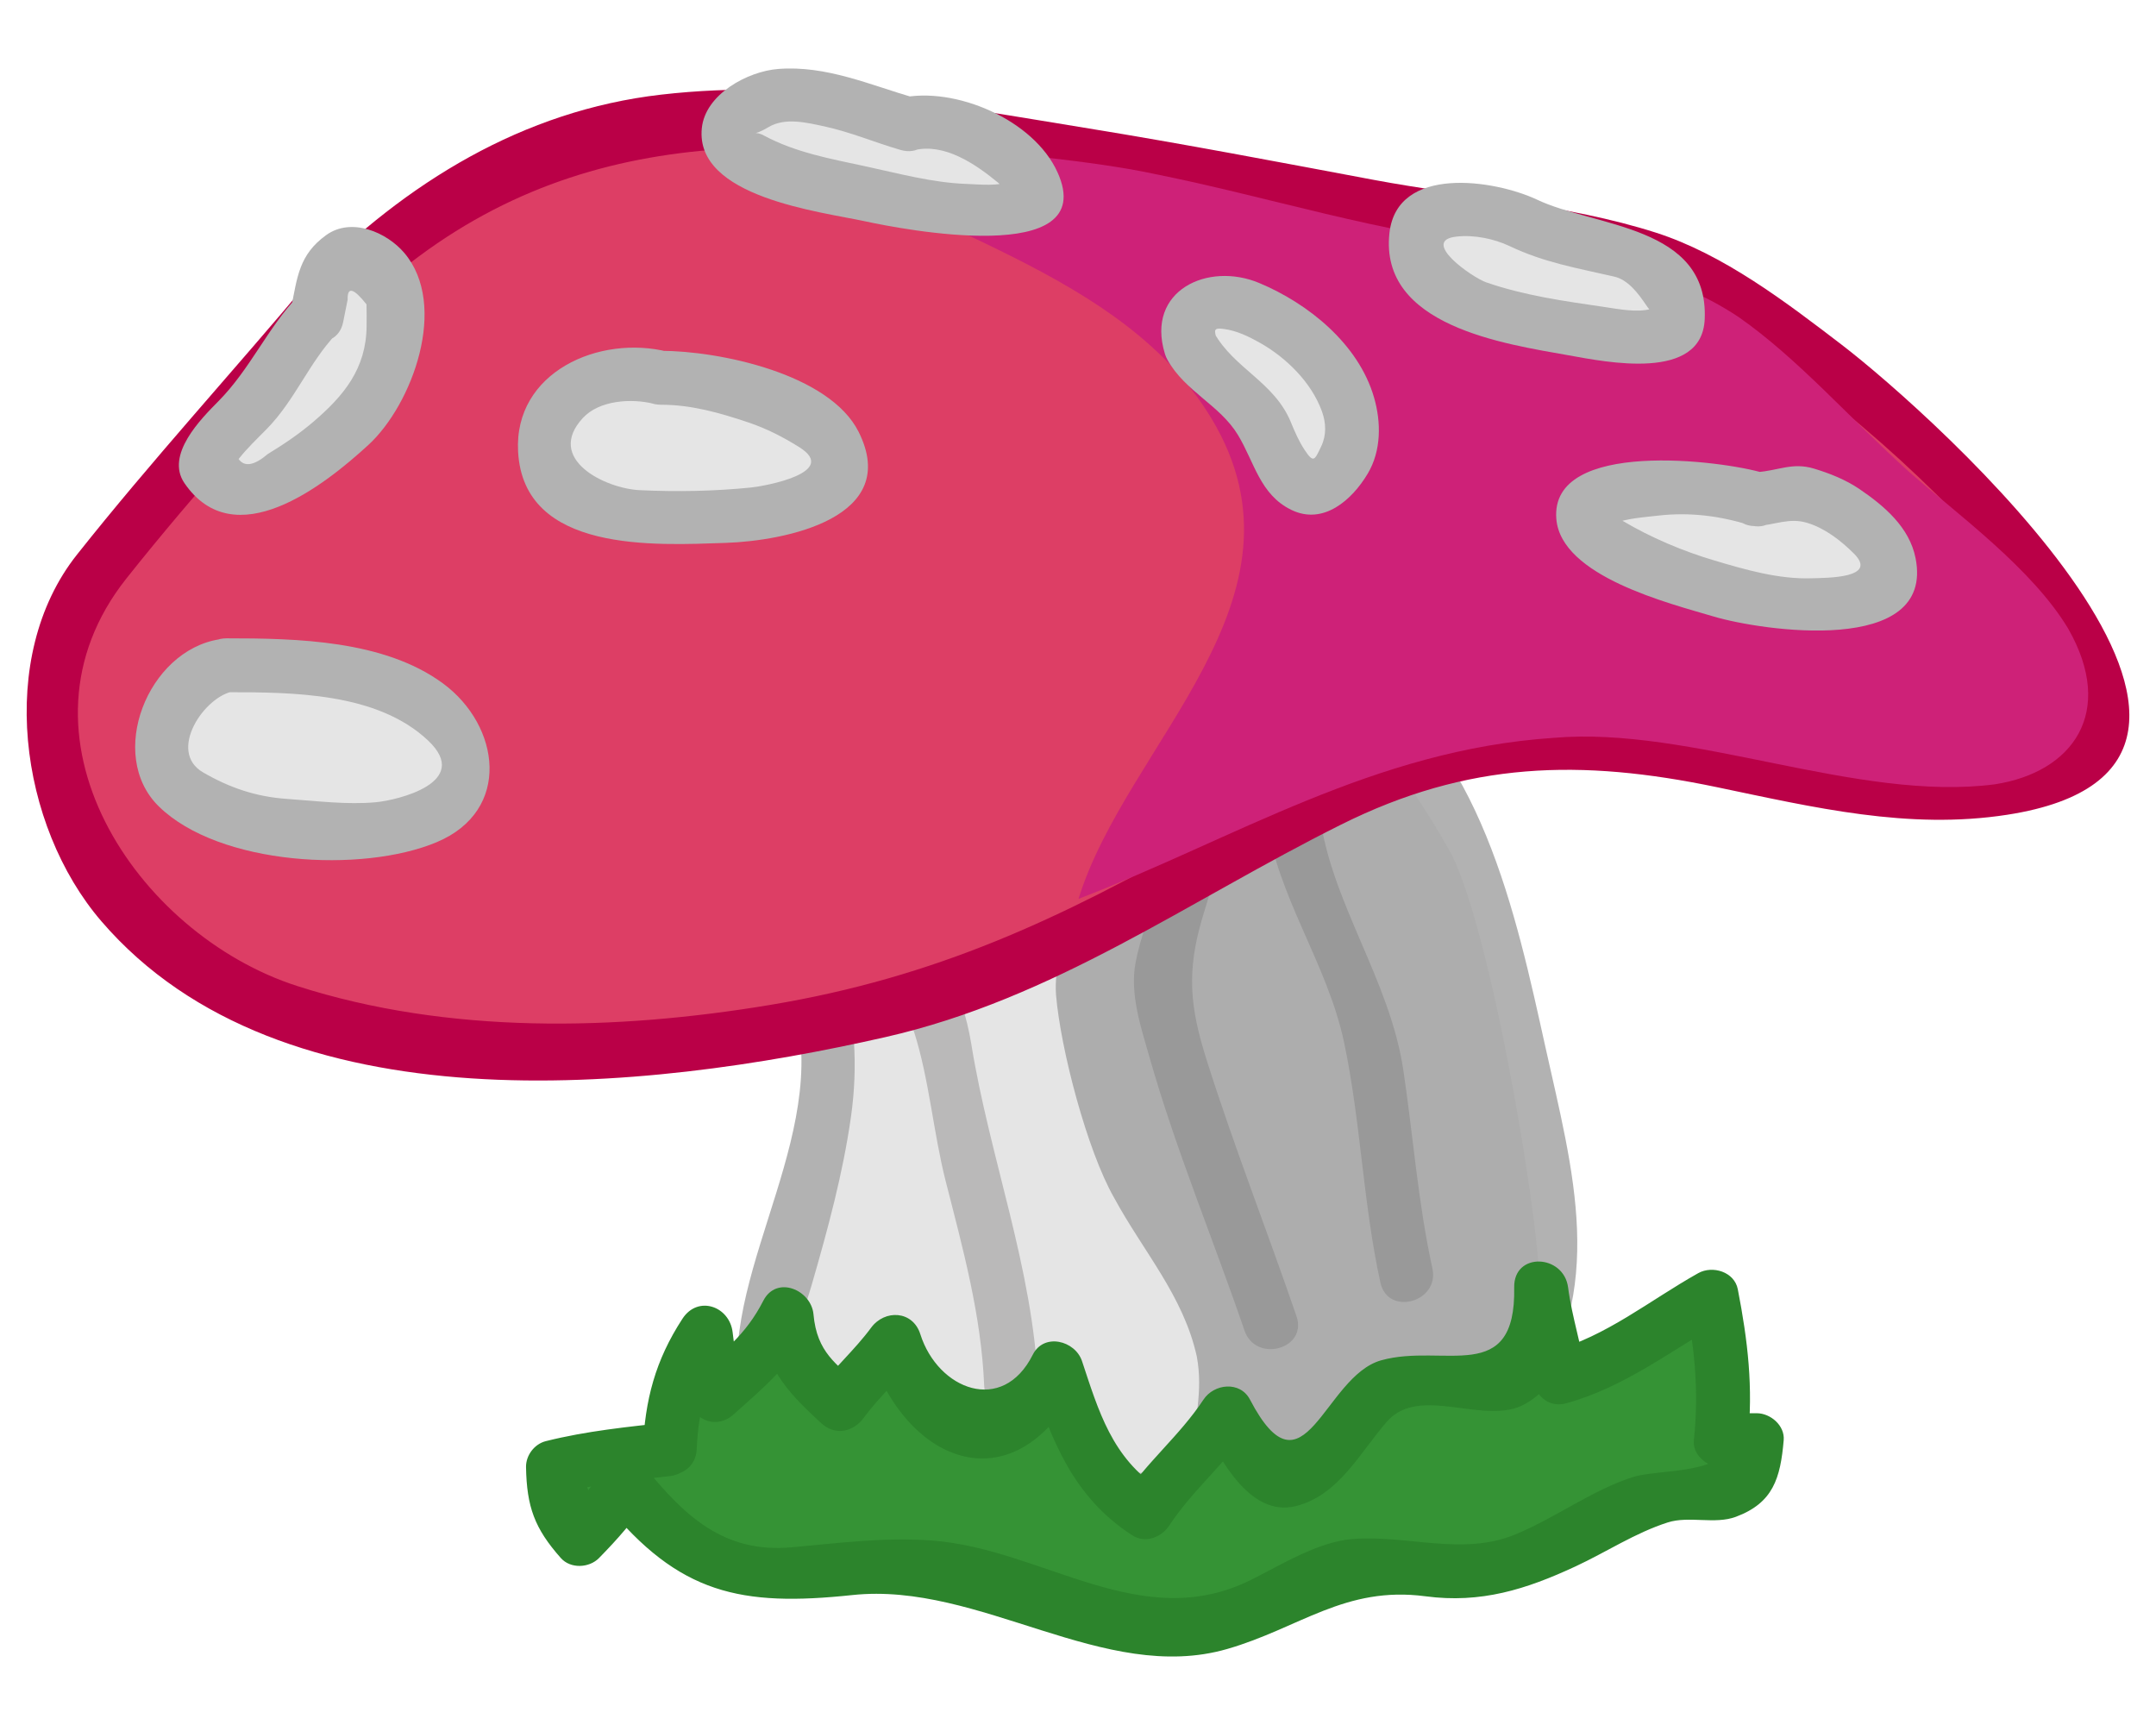 <?xml version="1.0" encoding="UTF-8" standalone="no"?>
<!-- Created with Inkscape (http://www.inkscape.org/) -->

<svg
   xmlns:dc="http://purl.org/dc/elements/1.1/"
   xmlns:cc="http://creativecommons.org/ns#"
   xmlns:rdf="http://www.w3.org/1999/02/22-rdf-syntax-ns#"
   xmlns:svg="http://www.w3.org/2000/svg"
   xmlns="http://www.w3.org/2000/svg"
   xmlns:sodipodi="http://sodipodi.sourceforge.net/DTD/sodipodi-0.dtd"
   xmlns:inkscape="http://www.inkscape.org/namespaces/inkscape"
   id="svg2"
   version="1.1"
   inkscape:version="0.48.2 r9819"
   width="150"
   height="120"
   xml:space="preserve"
   sodipodi:docname="screen__wald_cs5.svg"><defs
     id="defs6"><clipPath
       clipPathUnits="userSpaceOnUse"
       id="clipPath18"><path
         d="m 0,1536 2048,0 L 2048,0 0,0 0,1536 z"
         id="path20"
         inkscape:connector-curvature="0" /></clipPath><clipPath
       clipPathUnits="userSpaceOnUse"
       id="clipPath1344"><path
         d="m 0,1536 2048,0 L 2048,0 0,0 0,1536 z"
         id="path1346"
         inkscape:connector-curvature="0" /></clipPath><clipPath
       clipPathUnits="userSpaceOnUse"
       id="clipPath1368"><path
         d="m 0,1536 2048,0 L 2048,0 0,0 0,1536 z"
         id="path1370"
         inkscape:connector-curvature="0" /></clipPath><clipPath
       clipPathUnits="userSpaceOnUse"
       id="clipPath1424"><path
         d="m 0,1536 2048,0 L 2048,0 0,0 0,1536 z"
         id="path1426"
         inkscape:connector-curvature="0" /></clipPath><clipPath
       clipPathUnits="userSpaceOnUse"
       id="clipPath3004"><path
         d="m 0,1536 2048,0 L 2048,0 0,0 0,1536 z"
         id="path3006"
         inkscape:connector-curvature="0" /></clipPath><clipPath
       clipPathUnits="userSpaceOnUse"
       id="clipPath3064"><path
         d="m 611.262,1266.5 30.647,0 0,-34.39 -30.647,0 0,34.39 z"
         id="path3066"
         inkscape:connector-curvature="0" /></clipPath><clipPath
       clipPathUnits="userSpaceOnUse"
       id="clipPath3096"><path
         d="m 767.558,1245.81 30.647,0 0,-34.39 -30.647,0 0,34.39 z"
         id="path3098"
         inkscape:connector-curvature="0" /></clipPath><clipPath
       clipPathUnits="userSpaceOnUse"
       id="clipPath3128"><path
         d="m 1107.38,1247.01 30.65,0 0,-34.39 -30.65,0 0,34.39 z"
         id="path3130"
         inkscape:connector-curvature="0" /></clipPath><clipPath
       clipPathUnits="userSpaceOnUse"
       id="clipPath3160"><path
         d="m 919.184,1250.86 30.647,0 0,-34.39 -30.647,0 0,34.39 z"
         id="path3162"
         inkscape:connector-curvature="0" /></clipPath><clipPath
       clipPathUnits="userSpaceOnUse"
       id="clipPath3192"><path
         d="m 1277.88,1248.99 25.91,0 0,-36.93 -25.91,0 0,36.93 z"
         id="path3194"
         inkscape:connector-curvature="0" /></clipPath><clipPath
       clipPathUnits="userSpaceOnUse"
       id="clipPath3224"><path
         d="m 1439.02,1258.03 25.91,0 0,-36.93 -25.91,0 0,36.93 z"
         id="path3226"
         inkscape:connector-curvature="0" /></clipPath><clipPath
       clipPathUnits="userSpaceOnUse"
       id="clipPath3388"><path
         d="m 0,1536 2048,0 L 2048,0 0,0 0,1536 z"
         id="path3390"
         inkscape:connector-curvature="0" /></clipPath><clipPath
       clipPathUnits="userSpaceOnUse"
       id="clipPath3424"><path
         d="m 1761.68,1506.2 30.64,0 0,-34.4 -30.64,0 0,34.4 z"
         id="path3426"
         inkscape:connector-curvature="0" /></clipPath><clipPath
       clipPathUnits="userSpaceOnUse"
       id="clipPath3444"><path
         d="m 1815.85,1526.96 30.65,0 0,-34.4 -30.65,0 0,34.4 z"
         id="path3446"
         inkscape:connector-curvature="0" /></clipPath><clipPath
       clipPathUnits="userSpaceOnUse"
       id="clipPath3464"><path
         d="m 1867.85,1550.5 30.65,0 0,-34.39 -30.65,0 0,34.39 z"
         id="path3466"
         inkscape:connector-curvature="0" /></clipPath><clipPath
       clipPathUnits="userSpaceOnUse"
       id="clipPath3484"><path
         d="m 1912.11,1476.5 30.65,0 0,-34.39 -30.65,0 0,34.39 z"
         id="path3486"
         inkscape:connector-curvature="0" /></clipPath><clipPath
       clipPathUnits="userSpaceOnUse"
       id="clipPath3504"><path
         d="m 1864.17,1450.46 30.65,0 0,-34.4 -30.65,0 0,34.4 z"
         id="path3506"
         inkscape:connector-curvature="0" /></clipPath><clipPath
       clipPathUnits="userSpaceOnUse"
       id="clipPath3524"><path
         d="m 1815.85,1427.5 30.65,0 0,-34.39 -30.65,0 0,34.39 z"
         id="path3526"
         inkscape:connector-curvature="0" /></clipPath><clipPath
       clipPathUnits="userSpaceOnUse"
       id="clipPath3544"><path
         d="m 1768.76,1411.38 30.65,0 0,-34.4 -30.65,0 0,34.4 z"
         id="path3546"
         inkscape:connector-curvature="0" /></clipPath><clipPath
       clipPathUnits="userSpaceOnUse"
       id="clipPath3564"><path
         d="m 1746.35,1363 30.65,0 0,-34.39 -30.65,0 0,34.39 z"
         id="path3566"
         inkscape:connector-curvature="0" /></clipPath><clipPath
       clipPathUnits="userSpaceOnUse"
       id="clipPath3584"><path
         d="m 1797.17,1339.78 30.65,0 0,-34.39 -30.65,0 0,34.39 z"
         id="path3586"
         inkscape:connector-curvature="0" /></clipPath><clipPath
       clipPathUnits="userSpaceOnUse"
       id="clipPath3604"><path
         d="m 1855.65,1330.5 30.65,0 0,-34.39 -30.65,0 0,34.39 z"
         id="path3606"
         inkscape:connector-curvature="0" /></clipPath><clipPath
       clipPathUnits="userSpaceOnUse"
       id="clipPath3624"><path
         d="m 1912.11,1323.5 30.65,0 0,-34.39 -30.65,0 0,34.39 z"
         id="path3626"
         inkscape:connector-curvature="0" /></clipPath><clipPath
       clipPathUnits="userSpaceOnUse"
       id="clipPath3644"><path
         d="m 1962.35,1323.5 30.65,0 0,-34.39 -30.65,0 0,34.39 z"
         id="path3646"
         inkscape:connector-curvature="0" /></clipPath><clipPath
       clipPathUnits="userSpaceOnUse"
       id="clipPath3664"><path
         d="m 1971.35,1266.5 30.65,0 0,-34.39 -30.65,0 0,34.39 z"
         id="path3666"
         inkscape:connector-curvature="0" /></clipPath><clipPath
       clipPathUnits="userSpaceOnUse"
       id="clipPath3684"><path
         d="m 1927.75,1235 30.65,0 0,-34.39 -30.65,0 0,34.39 z"
         id="path3686"
         inkscape:connector-curvature="0" /></clipPath><clipPath
       clipPathUnits="userSpaceOnUse"
       id="clipPath3704"><path
         d="m 1874.29,1206.5 30.64,0 0,-34.39 -30.64,0 0,34.39 z"
         id="path3706"
         inkscape:connector-curvature="0" /></clipPath><clipPath
       clipPathUnits="userSpaceOnUse"
       id="clipPath3724"><path
         d="m 1822.02,1177 30.64,0 0,-34.39 -30.64,0 0,34.39 z"
         id="path3726"
         inkscape:connector-curvature="0" /></clipPath><clipPath
       clipPathUnits="userSpaceOnUse"
       id="clipPath3744"><path
         d="m 1822.02,1008.75 30.64,0 0,-34.393 -30.64,0 0,34.393 z"
         id="path3746"
         inkscape:connector-curvature="0" /></clipPath><clipPath
       clipPathUnits="userSpaceOnUse"
       id="clipPath3764"><path
         d="m 1868.85,1043 30.65,0 0,-34.39 -30.65,0 0,34.39 z"
         id="path3766"
         inkscape:connector-curvature="0" /></clipPath><clipPath
       clipPathUnits="userSpaceOnUse"
       id="clipPath3784"><path
         d="m 1916.35,1076.89 30.65,0 0,-34.39 -30.65,0 0,34.39 z"
         id="path3786"
         inkscape:connector-curvature="0" /></clipPath><clipPath
       clipPathUnits="userSpaceOnUse"
       id="clipPath3804"><path
         d="m 1962.35,1110 30.65,0 0,-34.39 -30.65,0 0,34.39 z"
         id="path3806"
         inkscape:connector-curvature="0" /></clipPath><clipPath
       clipPathUnits="userSpaceOnUse"
       id="clipPath3824"><path
         d="m 2000.35,1142 30.65,0 0,-34.39 -30.65,0 0,34.39 z"
         id="path3826"
         inkscape:connector-curvature="0" /></clipPath><clipPath
       clipPathUnits="userSpaceOnUse"
       id="clipPath3844"><path
         d="m 1981.35,942.5 30.65,0 0,-34.395 -30.65,0 0,34.395 z"
         id="path3846"
         inkscape:connector-curvature="0" /></clipPath><clipPath
       clipPathUnits="userSpaceOnUse"
       id="clipPath3864"><path
         d="m 1932.85,920.5 30.65,0 0,-34.395 -30.65,0 0,34.395 z"
         id="path3866"
         inkscape:connector-curvature="0" /></clipPath><clipPath
       clipPathUnits="userSpaceOnUse"
       id="clipPath3884"><path
         d="m 1887.85,901.5 30.65,0 0,-34.395 -30.65,0 0,34.395 z"
         id="path3886"
         inkscape:connector-curvature="0" /></clipPath><clipPath
       clipPathUnits="userSpaceOnUse"
       id="clipPath3904"><path
         d="m 1836.85,882 30.65,0 0,-34.395 -30.65,0 0,34.395 z"
         id="path3906"
         inkscape:connector-curvature="0" /></clipPath><clipPath
       clipPathUnits="userSpaceOnUse"
       id="clipPath3944"><path
         d="m 186.853,1503.5 30.647,0 0,-34.39 -30.647,0 0,34.39 z"
         id="path3946"
         inkscape:connector-curvature="0" /></clipPath><clipPath
       clipPathUnits="userSpaceOnUse"
       id="clipPath3964"><path
         d="m 122.353,1531 30.647,0 0,-34.39 -30.647,0 0,34.39 z"
         id="path3966"
         inkscape:connector-curvature="0" /></clipPath><clipPath
       clipPathUnits="userSpaceOnUse"
       id="clipPath3984"><path
         d="m 63.352,1546.39 30.648,0 0,-34.39 -30.648,0 0,34.39 z"
         id="path3986"
         inkscape:connector-curvature="0" /></clipPath><clipPath
       clipPathUnits="userSpaceOnUse"
       id="clipPath4004"><path
         d="m 195.349,1385.5 30.647,0 0,-34.39 -30.647,0 0,34.39 z"
         id="path4006"
         inkscape:connector-curvature="0" /></clipPath><clipPath
       clipPathUnits="userSpaceOnUse"
       id="clipPath4024"><path
         d="m 147.6,1359.5 30.647,0 0,-34.39 -30.647,0 0,34.39 z"
         id="path4026"
         inkscape:connector-curvature="0" /></clipPath><clipPath
       clipPathUnits="userSpaceOnUse"
       id="clipPath4044"><path
         d="m 79.353,1332.47 30.648,0 0,-34.39 -30.648,0 0,34.39 z"
         id="path4046"
         inkscape:connector-curvature="0" /></clipPath><clipPath
       clipPathUnits="userSpaceOnUse"
       id="clipPath4064"><path
         d="m 84.853,1207.3 30.648,0 0,-34.39 -30.648,0 0,34.39 z"
         id="path4066"
         inkscape:connector-curvature="0" /></clipPath><clipPath
       clipPathUnits="userSpaceOnUse"
       id="clipPath4084"><path
         d="m 147.6,1193.5 30.647,0 0,-34.39 -30.647,0 0,34.39 z"
         id="path4086"
         inkscape:connector-curvature="0" /></clipPath><clipPath
       clipPathUnits="userSpaceOnUse"
       id="clipPath4104"><path
         d="m 219.493,1184.98 30.647,0 0,-34.39 -30.647,0 0,34.39 z"
         id="path4106"
         inkscape:connector-curvature="0" /></clipPath><clipPath
       clipPathUnits="userSpaceOnUse"
       id="clipPath4124"><path
         d="m 223.353,1039.5 30.647,0 0,-34.39 -30.647,0 0,34.39 z"
         id="path4126"
         inkscape:connector-curvature="0" /></clipPath><clipPath
       clipPathUnits="userSpaceOnUse"
       id="clipPath4144"><path
         d="m 164.125,1058.5 30.647,0 0,-34.39 -30.647,0 0,34.39 z"
         id="path4146"
         inkscape:connector-curvature="0" /></clipPath><clipPath
       clipPathUnits="userSpaceOnUse"
       id="clipPath4164"><path
         d="m 103.853,1075.7 30.647,0 0,-34.4 -30.647,0 0,34.4 z"
         id="path4166"
         inkscape:connector-curvature="0" /></clipPath><clipPath
       clipPathUnits="userSpaceOnUse"
       id="clipPath4184"><path
         d="m 52.821,1104.77 30.648,0 0,-34.4 -30.648,0 0,34.4 z"
         id="path4186"
         inkscape:connector-curvature="0" /></clipPath><clipPath
       clipPathUnits="userSpaceOnUse"
       id="clipPath4204"><path
         d="m 67.728,979.697 30.648,0 0,-34.394 -30.648,0 0,34.394 z"
         id="path4206"
         inkscape:connector-curvature="0" /></clipPath><clipPath
       clipPathUnits="userSpaceOnUse"
       id="clipPath4224"><path
         d="m 122.853,951.5 30.647,0 0,-34.395 -30.647,0 0,34.395 z"
         id="path4226"
         inkscape:connector-curvature="0" /></clipPath><clipPath
       clipPathUnits="userSpaceOnUse"
       id="clipPath4244"><path
         d="m 188.853,941.5 30.647,0 0,-34.395 -30.647,0 0,34.395 z"
         id="path4246"
         inkscape:connector-curvature="0" /></clipPath><clipPath
       clipPathUnits="userSpaceOnUse"
       id="clipPath4264"><path
         d="m 249.853,941.5 30.647,0 0,-34.395 -30.647,0 0,34.395 z"
         id="path4266"
         inkscape:connector-curvature="0" /></clipPath><clipPath
       clipPathUnits="userSpaceOnUse"
       id="clipPath4280"><path
         d="m 0,1536 2048,0 L 2048,0 0,0 0,1536 z"
         id="path4282"
         inkscape:connector-curvature="0" /></clipPath><clipPath
       clipPathUnits="userSpaceOnUse"
       id="clipPath4296"><path
         d="m 1559.35,1313.59 110.5,0 0,-122.02 -110.5,0 0,122.02 z"
         id="path4298"
         inkscape:connector-curvature="0" /></clipPath><clipPath
       clipPathUnits="userSpaceOnUse"
       id="clipPath4312"><path
         d="m 1610.37,1351.76 49.6,0 0,-62.56 -49.6,0 0,62.56 z"
         id="path4314"
         inkscape:connector-curvature="0" /></clipPath><clipPath
       clipPathUnits="userSpaceOnUse"
       id="clipPath4336"><path
         d="m 362.812,1344.69 111.164,0 0,-119.41 -111.164,0 0,119.41 z"
         id="path4338"
         inkscape:connector-curvature="0" /></clipPath><clipPath
       clipPathUnits="userSpaceOnUse"
       id="clipPath4352"><path
         d="m 414.101,1391.91 42.049,0 0,-69.16 -42.049,0 0,69.16 z"
         id="path4354"
         inkscape:connector-curvature="0" /></clipPath><clipPath
       clipPathUnits="userSpaceOnUse"
       id="clipPath4368"><path
         d="m 0,1536 2048,0 L 2048,0 0,0 0,1536 z"
         id="path4370"
         inkscape:connector-curvature="0" /></clipPath><clipPath
       clipPathUnits="userSpaceOnUse"
       id="clipPath4408"><path
         d="m 925.334,1463.92 313.186,0 0,-311.53 -313.186,0 0,311.53 z"
         id="path4410"
         inkscape:connector-curvature="0" /></clipPath><clipPath
       clipPathUnits="userSpaceOnUse"
       id="clipPath4428"><path
         d="m 0,1536 2048,0 L 2048,0 0,0 0,1536 z"
         id="path4430"
         inkscape:connector-curvature="0" /></clipPath><clipPath
       clipPathUnits="userSpaceOnUse"
       id="clipPath8244"><path
         d="m 0,1536 2048,0 L 2048,0 0,0 0,1536 z"
         id="path8246"
         inkscape:connector-curvature="0" /></clipPath><clipPath
       clipPathUnits="userSpaceOnUse"
       id="clipPath8670"><path
         d="m 0,1536 2048,0 L 2048,0 0,0 0,1536 z"
         id="path8672"
         inkscape:connector-curvature="0" /></clipPath><clipPath
       clipPathUnits="userSpaceOnUse"
       id="clipPath8678"><path
         d="m 60.038,1304.57 119.055,0 0,-209.78 -119.055,0 0,209.78 z"
         id="path8680"
         inkscape:connector-curvature="0" /></clipPath><clipPath
       clipPathUnits="userSpaceOnUse"
       id="clipPath8706"><path
         d="m 61.8,1265.87 38.049,0 0,-103.11 -38.049,0 0,103.11 z"
         id="path8708"
         inkscape:connector-curvature="0" /></clipPath><clipPath
       clipPathUnits="userSpaceOnUse"
       id="clipPath8794"><path
         d="m 118.674,1228.21 30.767,0 0,-72.51 -30.767,0 0,72.51 z"
         id="path8796"
         inkscape:connector-curvature="0" /></clipPath><clipPath
       clipPathUnits="userSpaceOnUse"
       id="clipPath8832"><path
         d="m 37.548,1346.68 151.654,0 0,151.653 -151.654,0 0,-151.653 z"
         id="path8834"
         inkscape:connector-curvature="0" /></clipPath><clipPath
       clipPathUnits="userSpaceOnUse"
       id="clipPath8888"><path
         d="m 0,1536 2048,0 L 2048,0 0,0 0,1536 z"
         id="path8890"
         inkscape:connector-curvature="0" /></clipPath><clipPath
       clipPathUnits="userSpaceOnUse"
       id="clipPath8896"><path
         d="m 48.686,1488.27 141.732,0 0,-140.89 -141.732,0 0,140.89 z"
         id="path8898"
         inkscape:connector-curvature="0" /></clipPath></defs><sodipodi:namedview
     pagecolor="#ffffff"
     bordercolor="#666666"
     borderopacity="1"
     objecttolerance="10"
     gridtolerance="10"
     guidetolerance="10"
     inkscape:pageopacity="0"
     inkscape:pageshadow="2"
     inkscape:window-width="1600"
     inkscape:window-height="837"
     id="namedview4"
     showgrid="false"
     inkscape:zoom="2.9118731"
     inkscape:cx="206.22464"
     inkscape:cy="56.408198"
     inkscape:window-x="-8"
     inkscape:window-y="-8"
     inkscape:window-maximized="1"
     inkscape:current-layer="g10" /><g
     id="g10"
     inkscape:groupmode="layer"
     inkscape:label="screen__wald_cs5"
     transform="matrix(1.25,0,0,-1.25,0,120)"><g
       id="g11902"
       transform="translate(-134.222,-70.649)"><g
         transform="translate(177.333,87.332)"
         id="g5336"><path
           inkscape:connector-curvature="0"
           id="path5338"
           style="fill:#e5e5e5;fill-opacity:1;fill-rule:nonzero;stroke:none"
           d="m 0,0 c 6.667,-4.333 19,-4.333 27,-4 11.667,0.334 18.667,8.168 15.667,19.168 -1.667,7.334 -3.334,17.166 -8,23.166 -5,6.333 -20,5.333 -27.334,5.666 -9.333,0.334 -18,-0.333 -9.333,-10.666 8.667,-11 4,-19 1,-31 L 0,0 z" /></g><g
         transform="translate(176.576,86.037)"
         id="g5340"><path
           inkscape:connector-curvature="0"
           id="path5342"
           style="fill:#b2b2b2;fill-opacity:1;fill-rule:nonzero;stroke:none"
           d="m 0,0 c 7.071,-4.196 15.9,-4.399 23.898,-4.319 6.745,0.068 14.559,0.829 18.819,6.852 4.426,6.259 2.469,12.934 0.938,19.838 -1.622,7.314 -3.624,16.916 -10.57,21.066 -5.936,3.545 -14.313,3.17 -20.958,3.265 -4.508,0.064 -14.483,1.932 -17.568,-2.675 -1.392,-2.077 -0.766,-4.174 0.202,-6.294 1.111,-2.434 3.216,-4.456 4.669,-6.668 1.664,-2.53 2.51,-5.404 2.775,-8.39 0.669,-7.546 -5.733,-15.158 -2.743,-22.137 0.76,-1.773 3.344,-0.244 2.591,1.514 -1.097,2.56 0.008,4.406 0.788,7.113 0.887,3.073 1.72,6.132 2.17,9.304 0.805,5.667 -0.804,10.786 -3.903,15.499 -1.632,2.483 -7.328,7.702 -2.073,9.347 2.807,0.879 6.158,0.567 9.056,0.48 6.176,-0.186 12.381,0 18.471,-1.22 7.997,-1.601 10.636,-7.944 12.75,-15.157 C 41.203,20.965 44.355,12.237 41.27,5.817 38.141,-0.694 30.141,-1.188 23.898,-1.319 16.456,-1.475 8.086,-1.31 1.515,2.59 -0.153,3.58 -1.662,0.986 0,0" /></g><g
         transform="translate(200.875,129.75)"
         id="g5344"><path
           inkscape:connector-curvature="0"
           id="path5346"
           style="fill:#adadad;fill-opacity:1;fill-rule:nonzero;stroke:none"
           d="m 0,0 c -0.375,-4 -2.625,-6.125 -4.25,-9.625 -1.25,-2.875 -3.875,-5.601 -3.625,-8.851 0.25,-3 1.727,-8.65 3.227,-11.275 1.625,-3 3.856,-5.458 4.606,-8.833 0.75,-4 -2.208,-6.791 3.167,-6.416 2.75,0.25 7.849,0.5 10.224,2.125 3.5,2.25 4.892,3.916 5.642,7.791 0.375,2 -2.473,19.682 -4.848,24.432 C 12.893,-8.402 10,-3.75 7.875,-2.5 6.125,-1.375 3.125,0.625 1,0.75 L 0,0 z" /></g><g
         transform="translate(192,89.537)"
         id="g5348"><path
           inkscape:connector-curvature="0"
           id="path5350"
           style="fill:#bab9b9;fill-opacity:1;fill-rule:nonzero;stroke:none"
           d="m 0,0 c -0.27,6.519 -2.687,12.628 -3.72,19.027 -0.49,3.039 -2.013,5.778 -3,8.667 -1.163,3.404 -2.437,6.696 -4.151,9.859 -0.922,1.701 -3.512,0.187 -2.591,-1.514 2.734,-5.046 4.825,-10.902 6.569,-16.38 0.838,-2.633 1.063,-5.583 1.75,-8.279 C -4.181,7.603 -3.162,3.921 -3,0 -2.92,-1.928 0.08,-1.936 0,0" /></g><g
         transform="translate(206.383,93.397)"
         id="g5352"><path
           inkscape:connector-curvature="0"
           id="path5354"
           style="fill:#999999;fill-opacity:1;fill-rule:nonzero;stroke:none"
           d="m 0,0 c -1.631,4.761 -3.475,9.441 -4.995,14.24 -0.936,2.955 -1.138,4.927 -0.236,7.959 0.722,2.427 1.58,4.759 1.128,7.301 -0.338,1.903 -3.229,1.094 -2.893,-0.797 0.509,-2.863 -1.444,-6.237 -1.962,-9.025 -0.326,-1.757 0.3,-3.593 0.775,-5.26 1.471,-5.166 3.551,-10.14 5.29,-15.215 C -2.27,-2.616 0.629,-1.835 0,0" /></g><g
         transform="translate(204.667,121.333)"
         id="g5356"><path
           inkscape:connector-curvature="0"
           id="path5358"
           style="fill:#999999;fill-opacity:1;fill-rule:nonzero;stroke:none"
           d="m 0,0 c 0.61,-4.606 3.425,-8.236 4.372,-12.729 0.926,-4.403 1.05,-8.943 2.015,-13.336 0.415,-1.89 3.307,-1.088 2.893,0.796 -0.794,3.612 -1.068,7.339 -1.612,10.996 C 6.91,-9.173 3.66,-4.982 3,0 2.75,1.889 -0.253,1.913 0,0" /></g><g
         transform="translate(152.523,150)"
         id="g5360"><path
           inkscape:connector-curvature="0"
           id="path5362"
           style="fill:#dd3e65;fill-opacity:1;fill-rule:nonzero;stroke:none"
           d="m 0,0 c 14,14.667 28.477,9.999 46.477,7.332 8.667,-1.666 17.667,-3.333 26.667,-5 5.333,-1 35.333,-23.5 22.333,-28.833 -8.667,-3.667 -21,3.5 -30.333,1.833 -9,-1.666 -16.334,-7.332 -24.667,-11.666 -11.334,-5.666 -51.333,-12 -55.333,10 -1.667,9.666 2.072,10.775 7.405,17.442 L 0,0 z" /></g><g
         transform="translate(153.584,148.94)"
         id="g5364"><path
           inkscape:connector-curvature="0"
           id="path5366"
           style="fill:#ba0047;fill-opacity:1;fill-rule:nonzero;stroke:none"
           d="M 0,0 C 10.367,10.445 22.368,10.564 36.056,8.387 42.834,7.308 49.572,6.07 56.318,4.804 61.833,3.769 68.706,3.665 73.751,1.112 c 6.583,-3.332 12.637,-8.558 17.603,-13.951 2.049,-2.225 4.632,-5.236 4.799,-8.418 0.297,-5.653 -12.072,-3.389 -14.803,-2.869 -5.316,1.013 -10.515,2.507 -15.976,2.193 -6.23,-0.358 -12.342,-3.881 -17.622,-6.889 -8.101,-4.614 -15.028,-7.86 -24.24,-9.394 -8.621,-1.436 -17.929,-1.644 -26.321,1.047 -8.977,2.878 -16.402,14.002 -9.525,22.675 C -8.41,-9.546 -4.061,-4.847 0,0 c 1.233,1.472 -0.877,3.605 -2.121,2.121 -4.28,-5.107 -8.827,-10.07 -12.962,-15.285 -4.504,-5.681 -3.212,-15.076 1.364,-20.397 10.049,-11.682 30.283,-9.483 43.635,-6.448 9.409,2.139 16.825,7.568 25.361,11.825 7.07,3.528 13.342,3.664 20.911,2.087 5.392,-1.123 10.656,-2.393 16.177,-1.536 17.677,2.745 -4.168,22.288 -9.224,26.159 C 80.039,0.9 76.559,3.561 72.785,4.767 67.856,6.342 62.206,6.743 57.115,7.696 51.834,8.686 46.565,9.694 41.262,10.556 33.38,11.835 25.45,13.365 17.442,12.443 9.724,11.556 3.261,7.544 -2.121,2.121 -3.485,0.747 -1.364,-1.375 0,0" /></g><g
         transform="translate(178,158.999)"
         id="g5368"><path
           inkscape:connector-curvature="0"
           id="path5370"
           style="fill:#ce2178;fill-opacity:1;fill-rule:nonzero;stroke:none"
           d="m 0,0 c 7.333,-5.333 18.667,-7.333 23.667,-15.667 6,-10 -4.749,-18.04 -7.416,-26.707 8.667,3.333 16.443,8.294 26.443,8.961 7.667,0.666 16.889,-3.586 24.556,-2.586 4.333,0.666 6.75,3.999 4.083,8.666 -2,3.333 -6.166,6.371 -8.833,8.704 -3.333,3 -6.167,6.296 -9.5,8.629 -4,2.667 -8.667,3.333 -13.333,4 C 33,-5.333 27,-3.333 20.333,-2 14,-0.667 0,0 0,0" /></g><g
         transform="translate(184.75,159.75)"
         id="g5372"><path
           inkscape:connector-curvature="0"
           id="path5374"
           style="fill:#e5e5e5;fill-opacity:1;fill-rule:nonzero;stroke:none"
           d="M 0,0 C -2.375,0.625 -6.125,2.5 -8.5,1.125 -13,-1.25 -6.125,-3.125 -4.25,-3.5 -1.5,-4 2.75,-5.25 5.625,-4.75 10,-4 3.375,0.125 1.125,0.25 L 0,0 z" /></g><g
         transform="translate(185.149,161.196)"
         id="g5376"><path
           inkscape:connector-curvature="0"
           id="path5378"
           style="fill:#b2b2b2;fill-opacity:1;fill-rule:nonzero;stroke:none"
           d="m 0,0 c -2.513,0.728 -4.939,1.823 -7.609,1.616 -1.71,-0.133 -4.064,-1.406 -4.256,-3.295 -0.391,-3.845 6.582,-4.642 9.116,-5.19 1.896,-0.41 13.091,-2.622 10.685,2.727 C 6.611,-1.196 2.204,0.667 -0.798,0 -2.686,-0.419 -1.885,-3.312 0,-2.893 1.645,-2.527 3.312,-3.635 4.593,-4.686 5.729,-5.619 4.5,-4.984 5.379,-4.62 4.633,-4.93 3.638,-4.811 2.857,-4.782 c -1.886,0.067 -3.782,0.584 -5.621,0.981 -1.939,0.419 -3.875,0.761 -5.644,1.712 -0.619,0.334 -0.753,-0.135 0.266,0.473 0.919,0.547 2.139,0.241 3.094,0.036 1.446,-0.311 2.832,-0.902 4.25,-1.313 C 1.065,-3.432 1.854,-0.537 0,0" /></g><g
         transform="translate(151.875,149.125)"
         id="g5380"><path
           inkscape:connector-curvature="0"
           id="path5382"
           style="fill:#e5e5e5;fill-opacity:1;fill-rule:nonzero;stroke:none"
           d="M 0,0 C -1,-1 -1.375,-1.625 -2,-2.875 -2.75,-4.5 -3.875,-5.125 -5,-6.5 c -1.25,-1.25 -1.875,-2.375 0.25,-3 1.75,-0.5 3.25,0.75 4.5,1.625 2.625,2 4.5,3.75 4.5,7.25 C 4.25,0.5 4.375,2 3.375,2.875 2,4 0.125,3 0.25,1.25 L 0,0 z" /></g><g
         transform="translate(150.815,150.185)"
         id="g5384"><path
           inkscape:connector-curvature="0"
           id="path5386"
           style="fill:#b2b2b2;fill-opacity:1;fill-rule:nonzero;stroke:none"
           d="m 0,0 c -1.724,-1.824 -2.663,-4.07 -4.439,-5.867 -0.97,-0.981 -2.965,-2.984 -1.888,-4.557 2.782,-4.062 7.76,-0.148 10.238,2.127 2.447,2.247 4.476,7.77 1.997,10.688 -0.972,1.144 -2.944,2.007 -4.354,0.984 -1.505,-1.09 -1.598,-2.329 -1.94,-4.037 -0.378,-1.889 2.514,-2.693 2.893,-0.797 0.083,0.416 0.167,0.833 0.25,1.25 -0.023,0.734 0.327,0.647 1.049,-0.264 0.01,-0.404 0.012,-0.808 0.005,-1.213 -0.019,-2.366 -1.267,-3.878 -2.985,-5.341 -0.784,-0.667 -1.639,-1.244 -2.517,-1.778 -0.75,-0.64 -1.291,-0.733 -1.623,-0.278 0.46,0.584 1.024,1.123 1.546,1.651 1.592,1.611 2.353,3.686 3.889,5.311 C 3.449,-0.717 1.331,1.409 0,0" /></g><g
         transform="translate(171,145.625)"
         id="g5388"><path
           inkscape:connector-curvature="0"
           id="path5390"
           style="fill:#e5e5e5;fill-opacity:1;fill-rule:nonzero;stroke:none"
           d="M 0,0 C -2.625,0.875 -7.625,-0.875 -6.25,-4.875 -5,-8 -0.875,-7.875 1.875,-7.75 4,-7.625 9.375,-7.875 10,-5.125 10.625,-2.25 3.375,-0.25 1.125,0 L 0,0 z" /></g><g
         transform="translate(171.399,147.071)"
         id="g5392"><path
           inkscape:connector-curvature="0"
           id="path5394"
           style="fill:#b2b2b2;fill-opacity:1;fill-rule:nonzero;stroke:none"
           d="m 0,0 c -3.817,0.966 -8.58,-1.125 -8.341,-5.552 0.304,-5.664 7.654,-5.212 11.552,-5.083 3.333,0.111 9.799,1.398 7.401,6.181 -1.624,3.24 -7.767,4.508 -11.011,4.508 -1.934,0 -1.934,-3 0,-3 1.7,0 3.253,-0.442 4.862,-0.981 1.016,-0.34 1.955,-0.82 2.858,-1.388 C 9.544,-6.716 5.415,-7.472 4.632,-7.552 2.6,-7.761 0.463,-7.799 -1.575,-7.701 c -1.912,0.093 -5.275,1.725 -3.163,4.015 0.922,1 2.72,1.102 3.94,0.793 C 1.079,-3.367 1.875,-0.474 0,0" /></g><g
         transform="translate(200.5,147.375)"
         id="g5396"><path
           inkscape:connector-curvature="0"
           id="path5398"
           style="fill:#e5e5e5;fill-opacity:1;fill-rule:nonzero;stroke:none"
           d="m 0,0 c 1.056,-2.16 3.25,-2.375 4.125,-4.625 0.75,-1.875 2.25,-5 4.25,-2 2.875,4.375 -5.274,10.627 -8,8.75 C -0.069,1.819 -0.237,0.484 0,0" /></g><g
         transform="translate(199.205,146.618)"
         id="g5400"><path
           inkscape:connector-curvature="0"
           id="path5402"
           style="fill:#b2b2b2;fill-opacity:1;fill-rule:nonzero;stroke:none"
           d="m 0,0 c 0.983,-1.759 2.909,-2.508 3.918,-4.173 0.916,-1.51 1.222,-3.318 2.969,-4.17 1.789,-0.873 3.384,0.553 4.254,2.012 0.764,1.281 0.754,2.871 0.348,4.26 C 10.624,0.893 7.832,3.143 5.095,4.285 2.254,5.472 -1.217,3.872 -0.151,0.358 0.409,-1.488 3.305,-0.7 2.742,1.155 2.583,1.681 2.567,1.801 3.147,1.722 3.865,1.624 4.516,1.306 5.138,0.956 6.612,0.127 8.016,-1.257 8.596,-2.868 8.828,-3.512 8.851,-4.192 8.551,-4.816 8.187,-5.574 8.136,-5.771 7.631,-5.01 7.316,-4.536 7.082,-3.994 6.867,-3.47 5.949,-1.23 3.708,-0.487 2.591,1.514 1.647,3.202 -0.944,1.69 0,0" /></g><g
         transform="translate(219,154.25)"
         id="g5404"><path
           inkscape:connector-curvature="0"
           id="path5406"
           style="fill:#e5e5e5;fill-opacity:1;fill-rule:nonzero;stroke:none"
           d="M 0,0 C -2.242,1.174 -7.625,1.375 -5.5,-2.5 -4,-5 0.125,-5.5 2.625,-5.875 4.75,-6.25 10.875,-7.5 7.75,-3.25 5.875,-0.875 4.813,-1.728 2.125,-0.875 1.577,-0.701 0.509,-0.267 0,0" /></g><g
         transform="translate(219.757,155.545)"
         id="g5408"><path
           inkscape:connector-curvature="0"
           id="path5410"
           style="fill:#b2b2b2;fill-opacity:1;fill-rule:nonzero;stroke:none"
           d="m 0,0 c -2.349,1.098 -7.775,1.942 -8.2,-1.86 -0.58,-5.185 6.421,-6.176 9.983,-6.812 2.076,-0.371 7.406,-1.474 7.563,2.007 C 9.583,-1.421 3.218,-1.54 0,0 -1.736,0.831 -3.258,-1.755 -1.514,-2.59 0.403,-3.508 2.271,-3.821 4.313,-4.29 5.089,-4.468 5.655,-5.238 6.068,-5.848 6.654,-6.713 6.572,-6.024 6.367,-6.084 5.585,-6.31 4.528,-6.091 3.743,-5.977 c -2.206,0.321 -4.45,0.636 -6.56,1.369 -0.766,0.265 -3.719,2.321 -1.647,2.546 0.976,0.107 2.065,-0.115 2.95,-0.528 C 0.228,-3.403 1.752,-0.817 0,0" /></g><g
         transform="translate(232,138.875)"
         id="g5412"><path
           inkscape:connector-curvature="0"
           id="path5414"
           style="fill:#e5e5e5;fill-opacity:1;fill-rule:nonzero;stroke:none"
           d="m 0,0 c -2.606,0.886 -4.5,0.75 -7.125,0.375 -6.625,-1.125 1.5,-4.25 3.625,-5 2.625,-0.875 6.125,-1.75 9,-1 5,1.5 -1.133,6.249 -3.875,6 C 1.21,0.337 0.395,-0.134 0,0" /></g><g
         transform="translate(232.399,140.321)"
         id="g5416"><path
           inkscape:connector-curvature="0"
           id="path5418"
           style="fill:#b2b2b2;fill-opacity:1;fill-rule:nonzero;stroke:none"
           d="m 0,0 c -2.276,0.696 -11.919,1.937 -11.554,-2.55 0.26,-3.205 6.297,-4.7 8.766,-5.435 2.628,-0.783 12.313,-2.24 11.229,3.25 C 8.102,-3.017 6.698,-1.826 5.317,-0.888 4.555,-0.37 3.662,-0.015 2.784,0.25 1.571,0.616 0.775,0.122 -0.399,0.054 c -1.923,-0.112 -1.934,-3.113 0,-3 1.026,0.059 1.797,0.481 2.813,0.175 0.985,-0.298 1.877,-0.992 2.592,-1.705 1.382,-1.378 -1.491,-1.352 -2.366,-1.379 -1.827,-0.057 -3.67,0.477 -5.404,0.993 -1.774,0.528 -3.522,1.269 -5.114,2.212 -1.199,0.709 0.003,0.033 -0.524,-0.161 0.79,0.291 1.716,0.353 2.535,0.446 1.753,0.197 3.39,-0.014 5.069,-0.528 C 1.057,-3.461 1.844,-0.564 0,0" /></g><g
         transform="translate(146.833,129.625)"
         id="g5420"><path
           inkscape:connector-curvature="0"
           id="path5422"
           style="fill:#e5e5e5;fill-opacity:1;fill-rule:nonzero;stroke:none"
           d="m 0,0 c -1.375,0.125 -3.333,-2.75 -3.708,-4.125 -0.625,-2 1.5,-3.125 3,-3.875 2.5,-1.125 5.625,-1 8.25,-1.125 3,-0.125 6.875,1.375 5.375,5 C 11.792,-1.25 5.792,-0.25 3.042,0 L 0,0 z" /></g><g
         transform="translate(146.435,131.071)"
         id="g5424"><path
           inkscape:connector-curvature="0"
           id="path5426"
           style="fill:#b2b2b2;fill-opacity:1;fill-rule:nonzero;stroke:none"
           d="m 0,0 c -3.997,-0.63 -6.292,-6.438 -3.377,-9.297 3.364,-3.3 11.331,-3.731 15.47,-1.994 4.193,1.76 3.533,6.494 0.348,8.837 -3.278,2.412 -8.146,2.508 -12.042,2.508 -1.935,0 -1.935,-3 0,-3 3.662,0 8.39,-0.013 11.221,-2.694 2.468,-2.336 -1.741,-3.32 -2.915,-3.428 -1.601,-0.149 -3.336,0.075 -4.936,0.184 -1.724,0.118 -3.202,0.619 -4.682,1.479 -2.01,1.17 0.086,4.257 1.711,4.512 C 2.705,-2.592 1.892,0.299 0,0" /></g><g
         transform="translate(171.5,86)"
         id="g8280"><path
           inkscape:connector-curvature="0"
           id="path8282"
           style="fill:#359335;fill-opacity:1;fill-rule:nonzero;stroke:none"
           d="M 0,0 C 0,2.5 0.5,4.5 2,6.5 2,5.5 2.5,4 2.5,3 c 1.5,1.5 3,2 4,4.5 0,-3 1.5,-3.5 3,-5 0.5,1 2.5,2.5 3,3.5 1.5,-6 6.5,-7.5 9,-1.5 1,-3 2,-6.5 5,-8 1,2 3.5,3.5 4.5,5.5 4,-8.5 6,0 9,1.5 4,1.5 9,-3 8.5,5.5 0,-1.5 1,-3.5 1,-5 3,0.5 5.5,3 8.5,4.5 0.5,-2.5 1,-5 0.5,-8 l 2,0 c 0,-4.5 -3,-2 -6.5,-3.5 -2,-1 -5.5,-3 -7.5,-3.5 -3,-1 -6,0.5 -8.5,0 -2.5,-0.5 -6,-3 -8.5,-3.5 -5.5,-0.5 -11,4 -18,3.5 C 5,-7 2.5,-8.5 -2.5,-2 -3,-3 -4,-4 -5,-5 c -1.5,1.5 -1.5,2 -1.5,4 0.5,0.5 1.5,0 2,0.5 L 0,0 z" /></g><g
         transform="translate(173,86)"
         id="g8284"><path
           inkscape:connector-curvature="0"
           id="path8286"
           style="fill:#2c842c;fill-opacity:1;fill-rule:nonzero;stroke:none"
           d="M 0,0 C 0.1,2.258 0.574,3.867 1.795,5.743 0.863,5.995 -0.068,6.248 -1,6.5 -0.866,5.329 -0.634,4.169 -0.5,3 -0.352,1.707 1.021,1.006 2.061,1.939 3.77,3.473 5.239,4.676 6.295,6.743 5.363,6.995 4.432,7.248 3.5,7.5 3.762,4.6 4.846,3.363 6.939,1.439 7.705,0.735 8.711,0.949 9.295,1.743 c 0.916,1.244 2.082,2.253 3,3.5 -0.914,0.119 -1.828,0.238 -2.741,0.359 2.086,-6.594 8.264,-8.805 11.741,-1.859 -0.914,0.119 -1.828,0.238 -2.741,0.359 1.202,-3.624 2.389,-6.757 5.689,-8.897 0.713,-0.463 1.619,-0.12 2.052,0.538 1.32,2.004 3.18,3.495 4.5,5.5 l -2.59,0 c 0.901,-1.724 2.571,-5.051 5.138,-4.412 2.39,0.595 3.552,2.957 5.064,4.692 1.854,2.128 5.478,-0.287 7.726,1.006 2.375,1.366 2.413,3.99 2.367,6.471 l -3,0 c 0.221,-1.698 0.78,-3.305 1,-5 0.123,-0.947 0.866,-1.73 1.899,-1.446 3.307,0.91 5.9,2.994 8.858,4.651 L 55.054,8.102 C 55.558,5.505 55.783,3.123 55.5,0.5 55.412,-0.314 56.249,-1 57,-1 l 2,0 -1.5,1.5 C 57.333,-1.455 53.555,-1.088 52.101,-1.554 49.841,-2.278 47.749,-3.851 45.542,-4.755 42.603,-5.958 39.52,-4.756 36.5,-5 34.573,-5.156 32.54,-6.434 30.851,-7.274 24.74,-10.319 19.293,-5.564 13.13,-5.088 10.464,-4.882 7.906,-5.229 5.256,-5.464 1.491,-5.796 -0.69,-3.705 -2.939,-0.939 -3.58,-0.152 -4.814,-0.502 -5.295,-1.243 -5.937,-2.24 -6.691,-3.139 -7.561,-3.939 l 2.122,0 C -5.793,-2.96 -6.146,-1.979 -6.5,-1 c -0.367,-0.482 -0.734,-0.964 -1.101,-1.446 2.024,0.506 4.027,0.716 6.101,0.946 1.901,0.211 1.921,3.214 0,3 C -3.846,1.239 -6.109,1.019 -8.399,0.446 -9.035,0.287 -9.512,-0.347 -9.5,-1 c 0.041,-2.207 0.471,-3.406 1.939,-5.061 0.54,-0.607 1.574,-0.557 2.122,0 1.038,1.058 1.932,2.066 2.734,3.304 -0.785,-0.101 -1.57,-0.202 -2.356,-0.304 4.071,-5.006 7.524,-5.716 13.727,-5.058 7.11,0.755 13.991,-4.984 20.859,-3.002 4.023,1.16 6.556,3.527 11.038,2.933 3.085,-0.409 5.595,0.381 8.356,1.666 1.715,0.797 3.312,1.862 5.124,2.443 1.19,0.381 2.625,-0.124 3.797,0.315 2.077,0.777 2.478,2.145 2.66,4.264 C 60.57,1.316 59.765,2 59,2 l -2,0 1.5,-1.5 c 0.314,2.916 10e-4,5.541 -0.554,8.398 -0.189,0.977 -1.41,1.341 -2.203,0.897 C 53.031,8.276 50.647,6.285 47.601,5.446 48.234,4.964 48.867,4.482 49.5,4 c -0.221,1.698 -0.78,3.305 -1,5 -0.241,1.854 -3.037,1.99 -3,0 0.103,-5.521 -3.919,-3.086 -7.399,-4.054 -3.206,-0.891 -4.287,-7.962 -7.306,-2.189 -0.549,1.052 -2.003,0.891 -2.59,0 -1.32,-2.004 -3.18,-3.495 -4.5,-5.5 0.684,0.18 1.368,0.359 2.052,0.538 -2.641,1.713 -3.394,4.341 -4.311,7.103 -0.38,1.147 -2.123,1.594 -2.741,0.359 C 17.02,1.893 13.422,3.315 12.446,6.398 12.029,7.719 10.464,7.789 9.705,6.757 8.789,5.513 7.623,4.504 6.705,3.257 7.49,3.358 8.275,3.459 9.061,3.561 7.779,4.738 6.691,5.379 6.5,7.5 6.377,8.864 4.442,9.7 3.705,8.257 2.722,6.334 1.479,5.441 -0.061,4.061 L 2.5,3 C 2.366,4.171 2.134,5.331 2,6.5 1.833,7.952 0.07,8.586 -0.795,7.257 -2.307,4.936 -2.878,2.749 -3,0 -3.086,-1.935 -0.085,-1.927 0,0" /></g></g></g></svg>